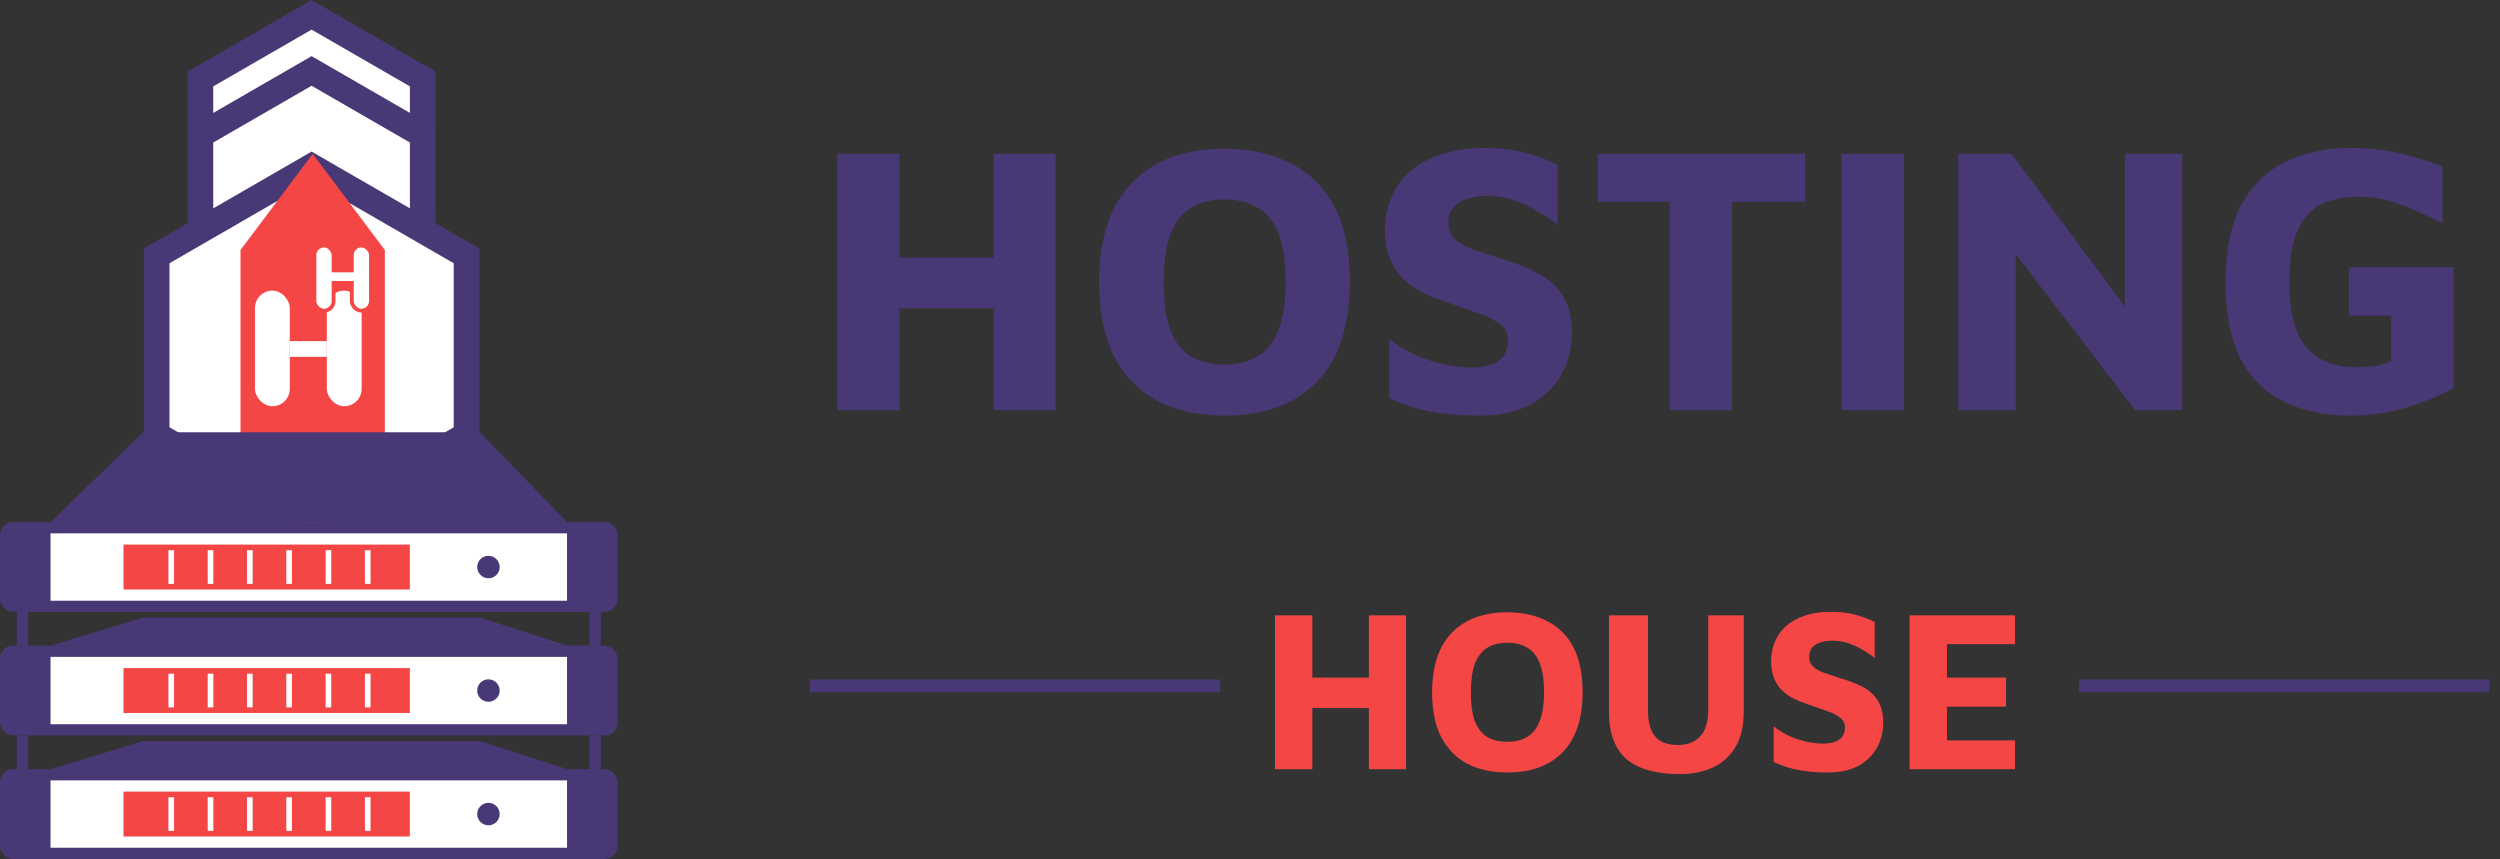 <svg width="195" height="67" viewBox="0 0 195 67" fill="none" xmlns="http://www.w3.org/2000/svg">
<rect x="0" y="0" width="195" height="67" fill="#333333" stroke="none"/>
<path d="M15.633 6.161L24.304 1.155L32.974 6.161V16.173L24.304 21.179L15.633 16.173V6.161Z" fill="white" stroke="#483875" stroke-width="2"/>
<path d="M15.633 10.54L24.304 5.534L32.974 10.54V20.552L24.304 25.558L15.633 20.552V10.54Z" fill="white" stroke="#483875" stroke-width="2"/>
<path d="M12.22 19.955L24.304 12.978L36.388 19.955V33.908L24.304 40.885L12.22 33.908V19.955Z" fill="white" stroke="#483875" stroke-width="2"/>
<path d="M24.389 12L30.018 19.5V34.5L24.389 42L18.76 34.5V19.5L24.389 12Z" fill="#F54646"/>
<rect y="59.993" width="48.17" height="7.007" rx="1" fill="#483875"/>
<rect x="3.941" y="60.869" width="40.288" height="5.255" fill="white"/>
<rect x="9.634" y="61.745" width="22.333" height="3.503" fill="#F54646"/>
<rect x="13.137" y="62.183" width="0.438" height="2.627" fill="white"/>
<rect x="16.203" y="62.183" width="0.438" height="2.627" fill="white"/>
<rect x="19.268" y="62.183" width="0.438" height="2.627" fill="white"/>
<rect x="22.333" y="62.183" width="0.438" height="2.627" fill="white"/>
<rect x="25.399" y="62.183" width="0.438" height="2.627" fill="white"/>
<rect x="28.464" y="62.183" width="0.438" height="2.627" fill="white"/>
<circle cx="38.098" cy="63.497" r="0.876" fill="#483875"/>
<path d="M11.167 57.804H37.441L44.229 59.993H3.941L11.167 57.804Z" fill="#483875"/>
<rect y="50.359" width="48.17" height="7.007" rx="1" fill="#483875"/>
<rect x="3.941" y="51.235" width="40.288" height="5.255" fill="white"/>
<rect x="9.634" y="52.111" width="22.333" height="3.503" fill="#F54646"/>
<rect x="13.137" y="52.549" width="0.438" height="2.627" fill="white"/>
<rect x="16.203" y="52.549" width="0.438" height="2.627" fill="white"/>
<rect x="19.268" y="52.549" width="0.438" height="2.627" fill="white"/>
<rect x="22.333" y="52.549" width="0.438" height="2.627" fill="white"/>
<rect x="25.399" y="52.549" width="0.438" height="2.627" fill="white"/>
<rect x="28.464" y="52.549" width="0.438" height="2.627" fill="white"/>
<circle cx="38.098" cy="53.863" r="0.876" fill="#483875"/>
<path d="M11.167 48.17H37.441L44.229 50.359H3.941L11.167 48.17Z" fill="#483875"/>
<rect y="40.725" width="48.17" height="7.007" rx="1" fill="#483875"/>
<rect x="3.941" y="41.601" width="40.288" height="5.255" fill="white"/>
<rect x="9.634" y="42.477" width="22.333" height="3.503" fill="#F54646"/>
<rect x="13.137" y="42.915" width="0.438" height="2.627" fill="white"/>
<rect x="16.203" y="42.915" width="0.438" height="2.627" fill="white"/>
<rect x="19.268" y="42.915" width="0.438" height="2.627" fill="white"/>
<rect x="22.333" y="42.915" width="0.438" height="2.627" fill="white"/>
<rect x="25.399" y="42.915" width="0.438" height="2.627" fill="white"/>
<rect x="28.464" y="42.915" width="0.438" height="2.627" fill="white"/>
<circle cx="38.098" cy="44.229" r="0.876" fill="#483875"/>
<path d="M11.167 33.719H37.441L44.229 40.725H3.941L11.167 33.719Z" fill="#483875"/>
<rect x="19.889" y="22.668" width="2.714" height="9.018" rx="1.357" fill="white"/>
<rect x="25.493" y="26.608" width="1.226" height="2.889" transform="rotate(90 25.493 26.608)" fill="white"/>
<rect x="25.493" y="22.668" width="2.714" height="9.018" rx="1.357" fill="white"/>
<rect x="27.441" y="19.15" width="1.494" height="5.083" rx="0.747" fill="white" stroke="#F54646" stroke-width="0.3"/>
<rect x="24.525" y="19.15" width="1.494" height="5.083" rx="0.747" fill="white" stroke="#F54646" stroke-width="0.3"/>
<rect x="27.963" y="21.243" width="0.673" height="2.467" transform="rotate(90 27.963 21.243)" fill="white"/>
<rect x="1.314" y="47.732" width="0.876" height="2.627" fill="#483875"/>
<rect x="1.314" y="57.366" width="0.876" height="2.627" fill="#483875"/>
<rect x="45.98" y="57.366" width="0.876" height="2.627" fill="#483875"/>
<rect x="45.98" y="47.732" width="0.876" height="2.627" fill="#483875"/>
<path d="M65.3 32V11.99H70.16V20.09H77.51V11.99H82.34V32H77.51V24.05H70.16V32H65.3ZM95.509 32.42C93.529 32.42 91.809 32.05 90.349 31.31C88.889 30.55 87.749 29.4 86.929 27.86C86.129 26.32 85.729 24.37 85.729 22.01C85.729 18.59 86.589 16 88.309 14.24C90.029 12.48 92.429 11.6 95.509 11.6C97.489 11.6 99.209 11.98 100.669 12.74C102.149 13.48 103.289 14.61 104.089 16.13C104.889 17.65 105.289 19.6 105.289 21.98C105.289 25.42 104.429 28.02 102.709 29.78C101.009 31.54 98.609 32.42 95.509 32.42ZM95.509 28.43C96.529 28.43 97.389 28.22 98.089 27.8C98.809 27.38 99.349 26.7 99.709 25.76C100.089 24.8 100.279 23.54 100.279 21.98C100.279 20.4 100.089 19.14 99.709 18.2C99.349 17.26 98.809 16.59 98.089 16.19C97.389 15.77 96.529 15.56 95.509 15.56C94.489 15.56 93.629 15.77 92.929 16.19C92.229 16.61 91.689 17.29 91.309 18.23C90.949 19.17 90.769 20.44 90.769 22.04C90.769 23.62 90.949 24.88 91.309 25.82C91.689 26.74 92.229 27.41 92.929 27.83C93.629 28.23 94.489 28.43 95.509 28.43ZM115.438 32.42C114.418 32.42 113.498 32.37 112.678 32.27C111.858 32.17 111.098 32.02 110.398 31.82C109.698 31.62 109.018 31.36 108.358 31.04V26.42C109.278 27.16 110.318 27.72 111.478 28.1C112.638 28.48 113.738 28.67 114.778 28.67C115.698 28.67 116.398 28.5 116.878 28.16C117.378 27.8 117.628 27.26 117.628 26.54C117.628 26 117.398 25.57 116.938 25.25C116.498 24.91 115.908 24.62 115.168 24.38C114.428 24.12 113.598 23.83 112.678 23.51C112.098 23.33 111.528 23.1 110.968 22.82C110.408 22.54 109.908 22.19 109.468 21.77C109.028 21.33 108.678 20.8 108.418 20.18C108.158 19.56 108.028 18.8 108.028 17.9C108.028 17.08 108.178 16.29 108.478 15.53C108.778 14.77 109.238 14.09 109.858 13.49C110.498 12.89 111.308 12.42 112.288 12.08C113.268 11.72 114.418 11.54 115.738 11.54C116.558 11.54 117.278 11.59 117.898 11.69C118.538 11.79 119.148 11.94 119.728 12.14C120.308 12.32 120.898 12.56 121.498 12.86V17.54C121.038 17.16 120.518 16.81 119.938 16.49C119.378 16.15 118.788 15.87 118.168 15.65C117.548 15.43 116.898 15.31 116.218 15.29C115.618 15.27 115.068 15.33 114.568 15.47C114.068 15.61 113.678 15.84 113.398 16.16C113.118 16.46 112.978 16.85 112.978 17.33C112.978 17.89 113.148 18.33 113.488 18.65C113.828 18.97 114.298 19.24 114.898 19.46C115.498 19.66 116.168 19.88 116.908 20.12C117.728 20.36 118.478 20.63 119.158 20.93C119.858 21.21 120.468 21.57 120.988 22.01C121.508 22.45 121.908 22.99 122.188 23.63C122.468 24.27 122.608 25.04 122.608 25.94C122.608 27.14 122.328 28.24 121.768 29.24C121.208 30.22 120.398 31 119.338 31.58C118.278 32.14 116.978 32.42 115.438 32.42ZM130.232 32V15.74H124.622V11.99H140.792V15.74H135.092V32H130.232ZM143.64 32V11.99H148.5V32H143.64ZM152.751 32V11.99H156.891L167.181 25.85L165.741 28.85V11.99H170.211V32H166.551L156.081 18.32L157.221 16.13V32H152.751ZM183.37 32.42C181.41 32.42 179.69 32.07 178.21 31.37C176.75 30.67 175.61 29.56 174.79 28.04C173.99 26.5 173.59 24.49 173.59 22.01C173.59 19.57 173.99 17.58 174.79 16.04C175.61 14.5 176.75 13.37 178.21 12.65C179.69 11.91 181.41 11.54 183.37 11.54C184.63 11.54 185.86 11.67 187.06 11.93C188.26 12.19 189.41 12.55 190.51 13.01V17.42C189.31 16.8 188.19 16.3 187.15 15.92C186.13 15.54 185.07 15.35 183.97 15.35C182.83 15.35 181.85 15.55 181.03 15.95C180.23 16.35 179.62 17.04 179.2 18.02C178.78 18.98 178.57 20.3 178.57 21.98C178.57 23.64 178.78 24.96 179.2 25.94C179.64 26.9 180.25 27.59 181.03 28.01C181.81 28.43 182.72 28.64 183.76 28.64C184.3 28.64 184.8 28.61 185.26 28.55C185.74 28.47 186.16 28.34 186.52 28.16V24.62H183.22V20.84H191.38V30.26C190.14 30.94 188.84 31.47 187.48 31.85C186.14 32.23 184.77 32.42 183.37 32.42Z" fill="#483875"/>
<path d="M99.448 60V47.994H102.364V52.854H106.774V47.994H109.672V60H106.774V55.23H102.364V60H99.448ZM117.573 60.252C116.385 60.252 115.353 60.03 114.477 59.586C113.601 59.13 112.917 58.44 112.425 57.516C111.945 56.592 111.705 55.422 111.705 54.006C111.705 51.954 112.221 50.4 113.253 49.344C114.285 48.288 115.725 47.76 117.573 47.76C118.761 47.76 119.793 47.988 120.669 48.444C121.557 48.888 122.241 49.566 122.721 50.478C123.201 51.39 123.441 52.56 123.441 53.988C123.441 56.052 122.925 57.612 121.893 58.668C120.873 59.724 119.433 60.252 117.573 60.252ZM117.573 57.858C118.185 57.858 118.701 57.732 119.121 57.48C119.553 57.228 119.877 56.82 120.093 56.256C120.321 55.68 120.435 54.924 120.435 53.988C120.435 53.04 120.321 52.284 120.093 51.72C119.877 51.156 119.553 50.754 119.121 50.514C118.701 50.262 118.185 50.136 117.573 50.136C116.961 50.136 116.445 50.262 116.025 50.514C115.605 50.766 115.281 51.174 115.053 51.738C114.837 52.302 114.729 53.064 114.729 54.024C114.729 54.972 114.837 55.728 115.053 56.292C115.281 56.844 115.605 57.246 116.025 57.498C116.445 57.738 116.961 57.858 117.573 57.858ZM131.025 60.378C129.177 60.378 127.791 59.988 126.867 59.208C125.955 58.416 125.499 57.186 125.499 55.518V47.994H128.541V55.392C128.541 56.316 128.727 57 129.099 57.444C129.471 57.888 130.065 58.11 130.881 58.11C131.625 58.11 132.201 57.888 132.609 57.444C133.029 57 133.239 56.316 133.239 55.392V47.994H136.011V55.518C136.011 56.634 135.795 57.552 135.363 58.272C134.943 58.98 134.361 59.508 133.617 59.856C132.873 60.204 132.009 60.378 131.025 60.378ZM142.591 60.252C141.979 60.252 141.427 60.222 140.935 60.162C140.443 60.102 139.987 60.012 139.567 59.892C139.147 59.772 138.739 59.616 138.343 59.424V56.652C138.895 57.096 139.519 57.432 140.215 57.66C140.911 57.888 141.571 58.002 142.195 58.002C142.747 58.002 143.167 57.9 143.455 57.696C143.755 57.48 143.905 57.156 143.905 56.724C143.905 56.4 143.767 56.142 143.491 55.95C143.227 55.746 142.873 55.572 142.429 55.428C141.985 55.272 141.487 55.098 140.935 54.906C140.587 54.798 140.245 54.66 139.909 54.492C139.573 54.324 139.273 54.114 139.009 53.862C138.745 53.598 138.535 53.28 138.379 52.908C138.223 52.536 138.145 52.08 138.145 51.54C138.145 51.048 138.235 50.574 138.415 50.118C138.595 49.662 138.871 49.254 139.243 48.894C139.627 48.534 140.113 48.252 140.701 48.048C141.289 47.832 141.979 47.724 142.771 47.724C143.263 47.724 143.695 47.754 144.067 47.814C144.451 47.874 144.817 47.964 145.165 48.084C145.513 48.192 145.867 48.336 146.227 48.516V51.324C145.951 51.096 145.639 50.886 145.291 50.694C144.955 50.49 144.601 50.322 144.229 50.19C143.857 50.058 143.467 49.986 143.059 49.974C142.699 49.962 142.369 49.998 142.069 50.082C141.769 50.166 141.535 50.304 141.367 50.496C141.199 50.676 141.115 50.91 141.115 51.198C141.115 51.534 141.217 51.798 141.421 51.99C141.625 52.182 141.907 52.344 142.267 52.476C142.627 52.596 143.029 52.728 143.473 52.872C143.965 53.016 144.415 53.178 144.823 53.358C145.243 53.526 145.609 53.742 145.921 54.006C146.233 54.27 146.473 54.594 146.641 54.978C146.809 55.362 146.893 55.824 146.893 56.364C146.893 57.084 146.725 57.744 146.389 58.344C146.053 58.932 145.567 59.4 144.931 59.748C144.295 60.084 143.515 60.252 142.591 60.252ZM148.948 60V47.994H157.174V50.244H151.864V52.854H156.472V55.122H151.864V57.75H157.174V60H148.948Z" fill="#F54646"/>
<rect x="63.17" y="53" width="32" height="1" fill="#483875"/>
<rect x="162.17" y="53" width="32" height="1" fill="#483875"/>
</svg>
